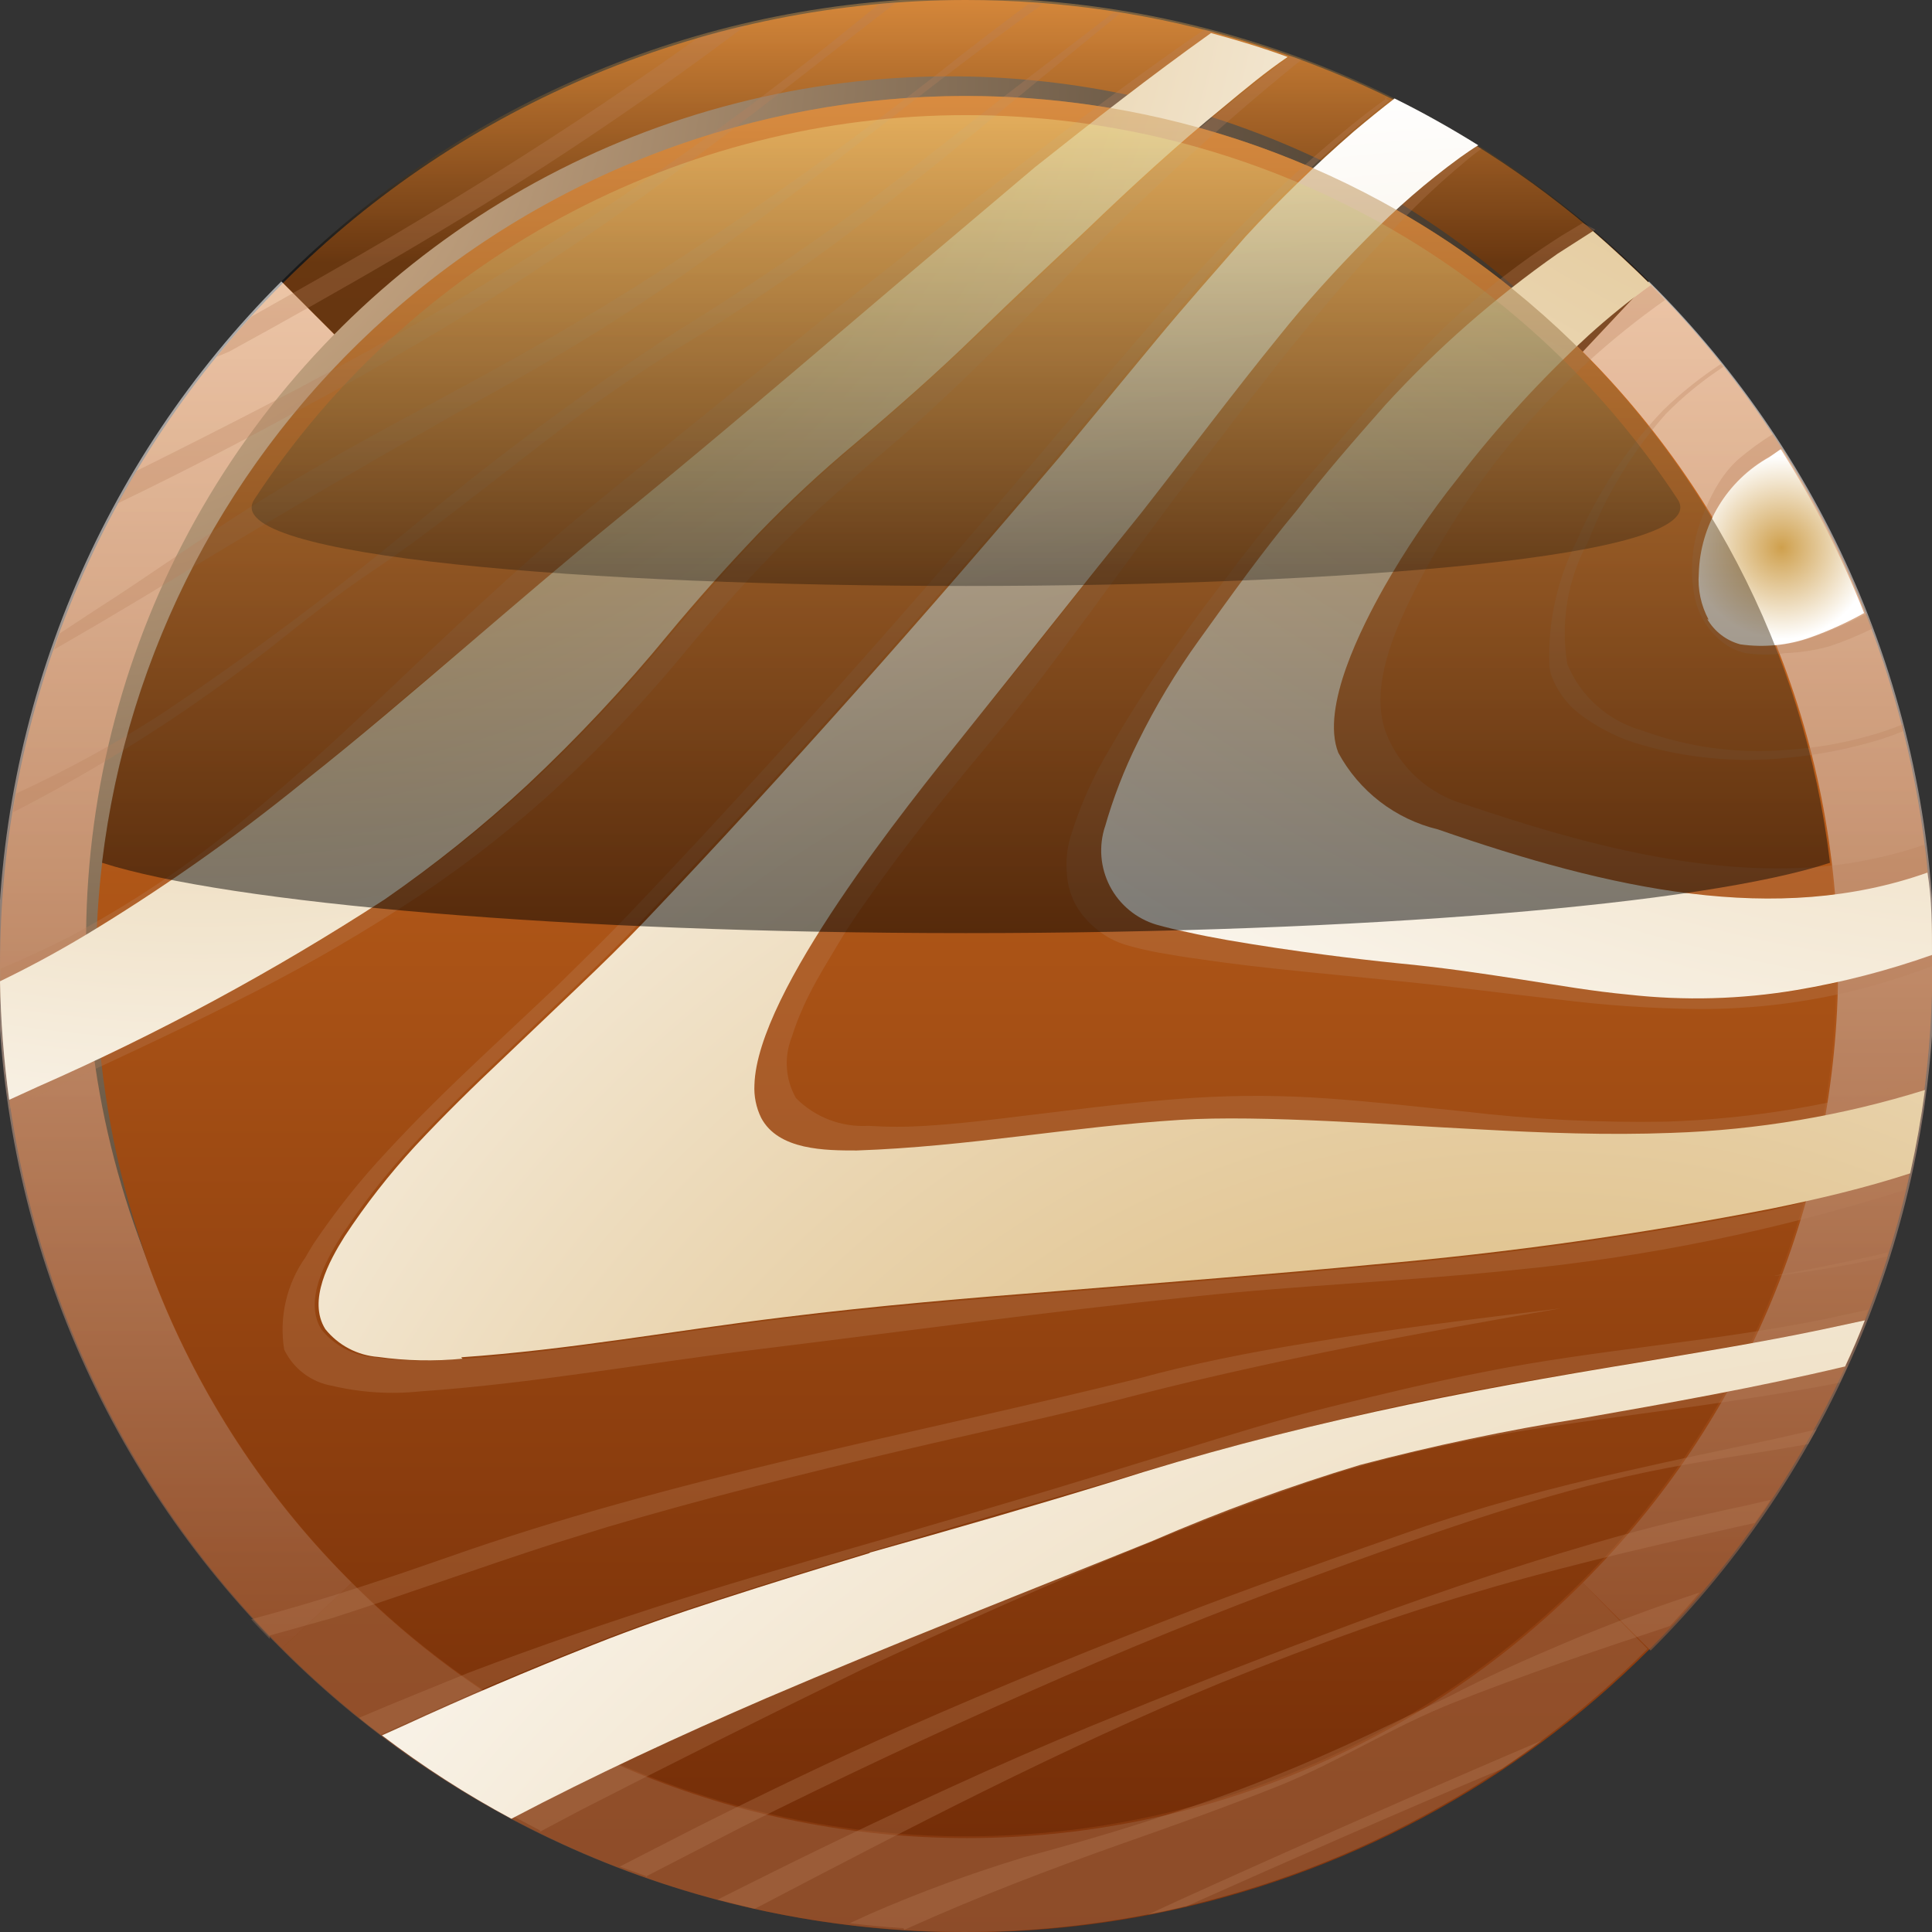 <svg width="206" height="206" viewBox="0 0 206 206" fill="none" xmlns="http://www.w3.org/2000/svg">
<rect x="0" y="0" width="206" height="206" fill="#333333" stroke="none"/>
<path fill-rule="evenodd" clip-rule="evenodd" d="M102.981 6.82671e-06C123.36 -0.007 143.282 6.029 160.23 17.346C177.177 28.663 190.387 44.752 198.188 63.578C205.99 82.404 208.034 103.12 204.06 123.108C200.086 143.095 190.274 161.454 175.864 175.864C161.454 190.274 143.095 200.086 123.108 204.06C103.12 208.034 82.404 205.99 63.578 198.188C44.752 190.387 28.663 177.177 17.346 160.23C6.029 143.282 -0.007 123.36 6.82671e-06 102.981C0.01 75.672 10.863 49.484 30.174 30.174C49.484 10.863 75.672 0.01 102.981 6.82671e-06Z" fill="url(#paint0_linear_93_10345)"/>
<path style="mix-blend-mode:multiply" opacity="0.6" fill-rule="evenodd" clip-rule="evenodd" d="M10.238 102.981C10.256 90.811 12.674 78.763 17.352 67.528C22.03 56.292 28.877 46.089 37.502 37.502L30.002 30.002C20.418 39.57 12.815 50.934 7.627 63.444C2.439 75.954 -0.231 89.363 -0.231 102.906C-0.231 116.449 2.439 129.859 7.627 142.368C12.815 154.878 20.418 166.242 30.002 175.811L37.502 168.76C28.838 160.14 21.968 149.889 17.288 138.599C12.609 127.308 10.213 115.203 10.238 102.981Z" fill="url(#paint1_linear_93_10345)"/>
<path style="mix-blend-mode:multiply" opacity="0.6" fill-rule="evenodd" clip-rule="evenodd" d="M168.76 37.502C177.392 46.114 184.24 56.343 188.912 67.604C193.584 78.866 195.989 90.939 195.989 103.131C195.989 115.324 193.584 127.396 188.912 138.658C184.24 149.919 177.392 160.149 168.76 168.76L175.998 175.998C185.607 166.419 193.227 155.035 198.421 142.501C203.615 129.966 206.28 116.529 206.263 102.961C206.245 89.393 203.546 75.963 198.32 63.441C193.094 50.92 185.444 39.556 175.811 30.002L168.76 37.502Z" fill="url(#paint2_linear_93_10345)"/>
<path style="mix-blend-mode:screen" opacity="0.5" fill-rule="evenodd" clip-rule="evenodd" d="M102.981 10.238C115.203 10.213 127.309 12.609 138.599 17.288C149.889 21.968 160.14 28.838 168.76 37.502L175.811 30.002C166.242 20.418 154.878 12.815 142.369 7.627C129.859 2.439 116.449 -0.231 102.906 -0.231C89.364 -0.231 75.954 2.439 63.444 7.627C50.934 12.815 39.57 20.418 30.002 30.002L37.502 37.502C46.089 28.877 56.292 22.03 67.528 17.352C78.763 12.674 90.811 10.256 102.981 10.238Z" fill="url(#paint3_linear_93_10345)"/>
<g style="mix-blend-mode:multiply" opacity="0.6">
<path fill-rule="evenodd" clip-rule="evenodd" d="M168.76 168.76C160.149 177.392 149.92 184.24 138.658 188.912C127.396 193.584 115.324 195.989 103.131 195.989C90.939 195.989 78.866 193.584 67.605 188.912C56.343 184.24 46.114 177.392 37.502 168.76L30.002 175.811C39.562 185.381 50.916 192.973 63.412 198.153C75.909 203.333 89.304 205.999 102.831 205.999C116.359 205.999 129.754 203.333 142.251 198.153C154.747 192.973 166.1 185.381 175.661 175.811L168.76 168.76Z" fill="#965B3B"/>
</g>
<path style="mix-blend-mode:screen" fill-rule="evenodd" clip-rule="evenodd" d="M101.256 8.138C113.622 8.136 125.862 10.629 137.242 15.469C148.621 20.308 158.908 27.394 167.485 36.302C152.126 21.603 132.186 12.625 111 10.868C89.814 9.112 68.667 14.685 51.098 26.654C33.529 38.623 20.602 56.262 14.482 76.621C8.362 96.98 9.419 118.823 17.476 138.496C11.081 124.464 8.309 109.052 9.415 93.672C10.521 78.292 15.469 63.435 23.806 50.463C32.143 37.491 43.602 26.819 57.134 19.424C70.665 12.029 85.836 8.149 101.256 8.138Z" fill="url(#paint4_radial_93_10345)"/>
<path fill-rule="evenodd" clip-rule="evenodd" d="M102.981 10.238C121.335 10.231 139.278 15.667 154.542 25.859C169.805 36.051 181.703 50.541 188.73 67.496C195.757 84.451 197.597 103.109 194.019 121.11C190.44 139.111 181.603 155.647 168.625 168.624C155.647 181.602 139.112 190.44 121.11 194.018C103.109 197.597 84.451 195.757 67.496 188.73C50.541 181.703 36.051 169.805 25.859 154.541C15.667 139.278 10.231 121.335 10.238 102.981C10.248 78.387 20.023 54.803 37.413 37.413C54.804 20.022 78.388 10.248 102.981 10.238Z" fill="url(#paint5_linear_93_10345)"/>
<g style="mix-blend-mode:multiply" opacity="0.3">
<path fill-rule="evenodd" clip-rule="evenodd" d="M126.42 203.3C137.671 198.274 148.922 193.324 160.172 188.599C161.597 187.624 163.022 186.649 164.372 185.599C151.359 191.149 138.421 196.849 125.52 202.7L122.37 204.162C123.683 203.9 124.995 203.637 126.308 203.3H126.42ZM96.418 205.775L96.906 205.55C104.406 202.175 111.907 199.325 119.407 196.662C125.07 194.674 130.658 192.687 136.321 190.436C142.734 187.849 148.584 184.061 155.072 181.511C162.572 178.548 170.335 175.923 178.061 173.373C179.148 172.21 180.198 171.01 181.211 169.81C176.523 171.348 171.948 173.035 167.41 174.948C162.872 176.861 158.71 178.698 154.397 180.948L145.621 185.111C142.396 186.611 139.171 188.036 135.908 189.349C131.333 191.224 126.683 192.799 121.995 194.299C117.307 195.799 113.407 196.887 109.132 198.049C103.582 199.731 98.135 201.734 92.818 204.05L90.606 205.062C92.518 205.287 94.356 205.475 96.343 205.587L96.418 205.775ZM188.824 159.91L186.086 160.547C183.574 161.072 181.098 161.635 178.586 162.235C176.073 162.835 172.848 163.697 170.035 164.522C160.247 167.373 150.609 170.71 141.084 174.311C132.833 177.386 124.695 180.611 116.557 183.949C111.382 186.086 106.206 188.336 101.069 190.699C93.868 193.999 86.705 197.437 79.58 201.012L76.505 202.55L80.48 203.525C96.756 195.012 113.107 186.461 130.133 179.448C135.196 177.386 140.296 175.436 145.471 173.598C150.047 171.985 154.697 170.523 159.385 169.173C168.535 166.548 177.836 164.447 187.099 162.385C187.699 161.56 188.261 160.735 188.786 159.91H188.824ZM68.817 200.112L79.205 194.749C89.205 189.749 99.381 184.961 109.732 180.386C119.557 176.036 129.533 171.948 139.733 168.198C145.584 166.023 151.434 163.922 157.36 161.972C162.647 160.247 167.973 158.672 173.411 157.434C178.848 156.197 183.986 155.447 189.274 154.584L192.799 153.984L193.699 152.409L189.086 153.459C183.799 154.584 178.548 155.672 173.298 156.872C165.573 158.597 157.997 160.622 150.497 163.247C142.996 165.872 135.496 168.498 127.995 171.348C117.27 175.473 106.619 179.786 96.118 184.436C88.618 187.774 81.117 191.374 73.842 195.049L66.079 199.025L69.079 200.112H68.817ZM57.566 195.312L61.879 193.024C71.879 187.899 81.88 182.899 91.881 178.023C101.744 173.41 111.682 168.948 121.882 164.785C126.195 163.022 130.583 161.26 134.971 159.685C138.533 158.372 142.134 157.134 145.771 156.122C152.113 154.42 158.55 153.092 165.048 152.147C171.685 151.134 178.323 150.347 184.924 149.334C188.674 148.771 192.424 148.171 196.174 147.421C196.474 146.784 196.774 146.184 197.037 145.546C187.736 147.796 178.286 149.296 168.835 151.097C160.92 152.354 153.072 154.006 145.321 156.047C137.795 158.316 130.407 161.021 123.195 164.147C109.469 169.773 95.593 175.098 81.942 180.948C72.754 184.924 63.679 189.124 54.866 193.737L57.566 195.162V195.312ZM199.287 139.621L194.449 140.671C182.449 143.109 170.148 143.896 158.147 146.296C152.597 147.384 147.121 148.696 141.684 150.047C136.246 151.397 131.37 152.934 126.233 154.509L118.057 157.022C110.032 159.497 102.006 161.822 93.943 164.185C86.78 166.248 79.58 168.31 72.454 170.56C65.329 172.81 57.453 175.511 49.953 178.361C46.203 179.898 42.153 181.511 38.29 183.161C39.04 183.799 39.827 184.399 40.578 184.961L42.828 183.949C49.503 180.873 56.216 178.023 63.041 175.323C67.467 173.56 72.004 171.985 76.542 170.523C81.868 168.798 87.193 167.148 92.518 165.535C101.069 162.947 109.657 160.472 118.207 158.035C127.47 155.147 136.958 152.709 146.334 150.534C155.709 148.359 165.46 146.784 175.098 145.171C181.399 144.121 187.699 143.109 193.849 141.796L198.762 140.783L199.212 139.621H199.287ZM28.764 174.386L35.477 172.51C43.39 169.96 51.228 167.11 59.141 164.56L64.691 162.835C75.192 159.722 85.805 157.097 96.456 154.584C104.894 152.597 113.332 150.834 121.695 148.621C136.471 144.871 151.397 142.096 166.398 139.508C157.247 140.633 148.134 141.721 139.058 143.259C133.096 144.234 127.17 145.396 121.282 147.009C96.681 153.084 71.704 157.584 47.703 166.06C41.815 168.123 35.89 170.11 29.889 171.798L26.777 172.66C27.414 173.373 28.089 174.048 28.764 174.761V174.386ZM189.349 136.021C193.041 135.6 196.709 134.987 200.337 134.183L201.237 133.958C201.247 133.821 201.247 133.683 201.237 133.546L200.037 133.846C196.287 134.671 192.837 135.383 189.199 136.021H189.349ZM176.036 30.377C173.698 32.063 171.457 33.878 169.323 35.815C164.262 40.487 159.608 45.58 155.409 51.041C152.499 54.693 149.879 58.568 147.571 62.629C145.246 66.754 140.784 75.417 142.696 80.255C143.793 82.285 145.305 84.062 147.134 85.471C148.962 86.879 151.066 87.888 153.309 88.43C171.798 94.843 189.424 98.706 205.512 93.043C205.512 92.068 205.512 91.055 205.175 90.08C202.081 91.126 198.89 91.854 195.649 92.255C182.374 93.756 168.76 90.005 156.197 85.768C154.322 85.242 152.592 84.292 151.142 82.991C149.692 81.691 148.56 80.075 147.834 78.267C146.109 73.917 148.209 68.404 150.122 64.429C156.332 51.447 165.771 40.277 177.536 31.989C177.048 31.427 176.523 30.939 176.036 30.414V30.377ZM168.76 23.776L166.51 25.127C160.665 28.825 155.332 33.276 150.647 38.365C147.534 41.59 144.534 44.965 141.646 48.34C137.896 52.653 134.146 57.041 130.808 61.541C129.12 63.716 127.47 65.929 125.895 68.179C123.184 71.888 120.681 75.745 118.395 79.73C116.577 82.727 115.141 85.94 114.119 89.293C113.772 90.511 113.645 91.781 113.744 93.043C113.805 94.178 114.099 95.289 114.607 96.306C115.177 97.363 115.956 98.294 116.895 99.043C117.835 99.841 118.934 100.43 120.12 100.769C121.218 101.088 122.332 101.351 123.457 101.556C124.958 101.819 126.458 102.081 127.958 102.269C131.708 102.831 135.458 103.244 139.208 103.619L148.584 104.556C154.397 105.119 160.172 105.906 165.948 106.544C171.048 107.193 176.182 107.544 181.324 107.594C186.871 107.592 192.398 106.924 197.787 105.606C200.638 104.889 203.444 104 206.188 102.944C206.188 102.569 206.188 102.194 206.188 101.819C201.494 103.489 196.662 104.743 191.749 105.569C185.85 106.555 179.842 106.719 173.898 106.056C170.148 105.681 166.398 105.044 162.46 104.444C158.522 103.844 153.759 103.131 149.372 102.719C146.784 102.456 144.234 102.156 141.646 101.819C138.158 101.369 134.633 100.844 131.145 100.244C129.683 99.981 128.258 99.719 126.795 99.381C125.333 99.043 124.62 98.893 123.532 98.593C122.474 98.278 121.49 97.753 120.638 97.05C119.786 96.347 119.084 95.481 118.574 94.501C118.063 93.522 117.754 92.45 117.665 91.349C117.577 90.249 117.71 89.141 118.057 88.093C118.946 84.952 120.127 81.901 121.582 78.98C123.45 75.179 125.633 71.541 128.108 68.104C131.483 63.416 134.933 58.766 138.533 54.266C141.571 50.516 144.684 46.765 147.984 43.015C153.504 36.986 159.665 31.579 166.36 26.889L170.11 24.489L168.76 23.776ZM157.51 15.601C156.835 16.013 156.197 16.463 155.559 16.913C152.009 19.502 148.684 22.388 145.621 25.539C142.321 28.877 139.208 32.439 136.208 36.04C131.183 42.153 126.458 48.49 121.582 54.791C115.432 62.629 109.282 70.504 102.831 78.267C96.381 86.03 80.33 105.981 80.33 115.769C80.264 116.986 80.509 118.199 81.042 119.295C82.88 122.67 87.943 123.045 91.243 122.782C103.244 122.37 113.744 120.27 125.708 119.52C134.371 118.957 148.472 120.082 157.622 120.532C164.447 120.832 171.273 121.17 178.098 120.907C187.28 120.581 196.375 119.017 205.137 116.257C205.137 115.807 205.137 115.357 205.137 114.907C196.245 117.72 187.008 119.298 177.686 119.595C170.469 119.72 163.252 119.357 156.084 118.507C151.247 118.02 146.371 117.457 141.496 117.12C136.84 116.784 132.167 116.759 127.508 117.045C120.382 117.495 113.294 118.507 106.206 119.332C103.694 119.632 101.181 119.895 98.706 120.045C96.671 120.176 94.629 120.176 92.593 120.045C91.169 120.127 89.743 119.906 88.411 119.395C87.079 118.884 85.871 118.096 84.868 117.082C84.311 116.104 83.981 115.013 83.903 113.889C83.825 112.766 84.001 111.64 84.418 110.594C84.907 109.047 85.522 107.542 86.255 106.094C87.23 104.144 88.355 102.344 89.518 100.394C90.68 98.443 91.806 96.868 93.006 95.181C95.293 91.918 97.731 88.768 100.206 85.655C102.081 83.33 103.956 81.042 105.906 78.717C109.657 74.292 112.957 69.717 116.37 65.141C120.12 60.004 123.87 54.866 127.808 49.766C132.458 43.615 137.146 37.502 142.134 31.614C144.421 28.952 146.746 26.326 149.184 23.814C151.318 21.555 153.584 19.427 155.972 17.439C156.61 16.876 157.285 16.351 157.96 15.863L157.51 15.601ZM148.021 10.351C146.596 11.363 145.209 12.451 143.859 13.538C138.628 17.814 133.714 22.463 129.158 27.452C123.532 33.452 118.17 39.79 112.807 46.203C97.993 63.716 82.805 80.93 66.942 97.581C64.504 100.131 61.954 102.606 59.441 105.081L51.191 112.844C47.815 116.032 44.478 119.295 41.328 122.707C38.422 125.797 35.775 129.121 33.414 132.645C33.152 133.096 32.852 133.546 32.59 134.033C30.561 136.893 29.74 140.436 30.302 143.896C30.782 144.9 31.496 145.775 32.383 146.447C33.27 147.119 34.306 147.569 35.402 147.759C38.471 148.484 41.641 148.687 44.778 148.359C56.778 147.534 68.667 145.359 80.63 143.896C96.231 141.984 111.794 139.846 127.395 138.233C138.646 137.033 149.897 136.621 161.372 135.421C175.588 134.046 189.617 131.167 203.225 126.833L203.562 125.295C198.725 126.683 193.774 127.845 188.824 129.045C174.752 131.788 160.543 133.778 146.259 135.008C135.308 136.058 124.32 136.883 113.332 137.783C103.356 138.571 93.381 139.396 83.33 140.633C71.854 142.021 60.454 144.121 48.903 144.909C45.906 145.203 42.885 145.14 39.902 144.721C38.812 144.639 37.75 144.333 36.782 143.824C35.815 143.314 34.962 142.611 34.277 141.759C32.364 138.721 34.69 134.483 36.34 131.858C38.577 128.461 41.085 125.25 43.84 122.257C46.915 118.957 50.103 115.844 53.366 112.769L61.241 105.269C63.679 102.944 66.079 100.619 68.404 98.181C83.63 82.167 98.406 65.629 112.544 48.79L122.82 36.415C125.895 32.664 129.008 28.914 132.271 25.464C135.918 21.498 139.787 17.742 143.859 14.213C145.284 13.013 146.709 11.851 148.134 10.726L147.609 10.463L148.021 10.351ZM1.125 118.17L4.388 116.67C11.288 113.444 18.189 110.294 24.939 106.881C30.992 103.88 36.876 100.55 42.565 96.906C47.975 93.453 53.104 89.578 57.904 85.318C63.286 80.486 68.301 75.258 72.904 69.679C76.017 65.929 79.13 62.404 82.468 58.953C85.805 55.503 89.255 52.503 92.818 49.39C99.831 43.54 106.244 37.09 112.619 30.639C120.76 21.956 129.494 13.848 138.758 6.375L137.596 5.963C135.271 7.688 132.983 9.451 130.77 11.288C125.708 15.413 120.907 19.839 116.257 24.339C112.282 28.089 108.382 31.839 104.406 35.59C100.431 39.34 95.931 43.428 91.506 47.178C87.911 50.178 84.481 53.371 81.23 56.741C77.892 60.229 74.704 63.866 71.592 67.541C66.941 73.197 61.931 78.546 56.591 83.555C51.777 87.991 46.651 92.077 41.252 95.781C29.404 103.479 16.95 110.201 4.013 115.882L0.975 117.27C0.975 117.57 0.975 117.87 0.975 118.17H1.125ZM0 104.631C2.963 103.169 5.888 101.594 8.738 99.906C16.992 94.941 24.887 89.402 32.364 83.33C38.177 78.717 43.615 73.917 49.465 69.079C55.316 64.241 60.229 59.854 65.742 55.353C73.954 48.753 81.98 41.89 90.005 35.065C96.868 29.214 103.769 23.401 110.782 17.701C116.857 12.788 123.045 7.95 129.533 3.413L128.408 3.15C122.07 7.5 115.92 12.113 109.844 16.764C102.606 22.276 95.443 28.014 88.355 33.565C80.292 40.015 72.304 46.503 64.316 52.991C57.303 58.654 50.778 64.729 44.253 70.917C37.727 77.105 32.402 82.167 26.027 87.38C20.218 92.193 13.936 96.403 7.275 99.944C4.913 101.144 2.513 102.269 0.075 103.281C0.075 103.731 0.075 104.181 0.075 104.631H0ZM1.275 86.668L2.738 85.918C12.089 81.027 20.966 75.277 29.252 68.742C32.59 66.079 35.965 63.416 39.527 61.016C43.09 58.616 45.64 56.666 48.603 54.416L58.691 46.615C63.276 43.065 68.045 39.76 72.979 36.715C81.628 31.478 89.887 25.625 97.693 19.201C105.006 13.388 111.907 7.5 119.22 1.613L119.595 1.35H118.695C114.944 4.275 110.932 7.275 107.069 10.276C103.206 13.276 98.406 17.101 94.018 20.439C86.93 25.802 79.542 30.752 72.004 35.44C62.632 41.544 53.616 48.18 45.003 55.316C36.07 62.757 26.757 69.73 17.101 76.205C12.179 79.361 7.041 82.168 1.725 84.605C1.576 85.286 1.463 85.975 1.388 86.668H1.275ZM5.625 69.342L10.538 66.492C16.389 63.041 22.164 59.478 28.052 55.991C36.502 50.99 45.015 46.09 53.591 41.29C61.724 36.788 69.565 31.777 77.067 26.289C84.943 20.551 92.631 14.401 100.394 8.438C103.919 5.738 107.519 3.038 111.157 0.45H109.619C106.356 2.888 103.094 5.363 99.869 7.95C92.368 13.801 84.53 19.501 76.542 24.864C68.554 30.227 60.604 35.065 52.278 39.64C43.953 44.215 35.027 48.753 26.739 54.041C21.114 57.603 15.676 61.541 10.126 65.066L6.375 67.541L5.738 69.342H5.625ZM12.563 53.666C19.364 50.391 26.102 46.915 32.777 43.24C43.726 37.373 54.331 30.888 64.541 23.814C75.192 16.313 85.28 8.213 95.556 0.262L93.756 0.412L88.318 4.8C73.954 16.265 58.677 26.537 42.64 35.515C33.414 40.727 23.889 45.565 14.551 50.215C13.876 51.341 13.201 52.503 12.563 53.666ZM23.064 38.065L24.414 37.502C36.677 30.789 48.753 23.851 60.341 16.238C66.867 11.938 73.267 7.425 79.542 2.7C77.817 3.075 76.13 3.525 74.442 4.013C72.342 5.513 70.279 6.975 68.179 8.4C59.554 14.363 50.703 19.914 41.703 25.239C36.79 28.127 31.802 30.939 26.814 33.752C25.502 35.14 24.264 36.602 23.064 38.102V38.065ZM183.536 38.777C181.321 40.227 179.249 41.885 177.348 43.728C173.503 47.748 170.405 52.422 168.198 57.528C166.063 61.659 165.03 66.27 165.198 70.917C165.229 71.299 165.305 71.677 165.423 72.042C166.008 73.644 167.035 75.049 168.385 76.092C170.136 77.436 172.101 78.476 174.198 79.167C179.553 80.843 185.197 81.392 190.774 80.78C193.913 80.481 197.015 79.878 200.037 78.98C201.05 78.68 201.987 78.342 202.925 77.967C202.925 77.705 202.925 77.442 202.925 77.217C201.701 77.716 200.449 78.142 199.175 78.492C196.358 79.279 193.467 79.769 190.549 79.955C185.31 80.4 180.037 79.696 175.098 77.892C173.316 77.394 171.671 76.498 170.287 75.27C168.903 74.042 167.816 72.514 167.11 70.804C166.377 66.329 167.155 61.737 169.323 57.753C171.261 52.743 174.081 48.12 177.648 44.103C179.505 42.23 181.554 40.558 183.761 39.115L183.499 38.777H183.536ZM189.049 46.278C187.728 47.089 186.474 48.005 185.299 49.015C184.535 49.726 183.867 50.533 183.311 51.416C182.755 52.297 182.278 53.225 181.886 54.191C181.429 55.206 181.065 56.26 180.798 57.341C180.563 58.337 180.437 59.355 180.423 60.379C180.386 61.396 180.462 62.415 180.648 63.416C180.825 64.439 181.194 65.419 181.736 66.304C182.253 67.16 182.928 67.911 183.724 68.517C184.441 69.07 185.275 69.454 186.161 69.642C187.541 69.848 188.944 69.848 190.324 69.642C191.909 69.585 193.482 69.346 195.012 68.929C196.605 68.402 198.159 67.763 199.662 67.016C199.475 66.454 199.25 65.929 199.062 65.404C197.192 66.401 195.249 67.254 193.249 67.954C190.848 68.812 188.273 69.069 185.749 68.704C185.012 68.509 184.321 68.17 183.716 67.706C183.111 67.243 182.604 66.664 182.224 66.004C181.405 64.489 181.041 62.77 181.174 61.054C181.247 58.518 181.976 56.045 183.291 53.876C184.605 51.707 186.46 49.916 188.674 48.678L190.062 47.89L189.086 46.39L189.049 46.278Z" fill="#B7805C"/>
</g>
<path style="mix-blend-mode:multiply" fill-rule="evenodd" clip-rule="evenodd" d="M49.165 144.721C60.716 143.934 72.117 141.833 83.592 140.446C93.531 139.208 103.506 138.383 113.594 137.596C124.582 136.696 135.571 135.871 146.521 134.821C160.755 133.585 174.913 131.595 188.936 128.858C193.887 127.845 198.837 126.683 203.675 125.107C204.325 122.182 204.85 119.22 205.25 116.219C196.484 118.954 187.388 120.493 178.211 120.795C171.385 121.057 164.56 120.795 157.734 120.42C148.584 119.97 134.483 118.845 125.82 119.407C114.007 120.157 103.319 122.257 91.355 122.67C88.055 122.67 82.992 122.67 81.155 119.182C80.621 118.087 80.376 116.873 80.442 115.657C80.742 105.719 96.681 85.955 102.944 78.155C109.206 70.354 115.357 62.516 121.695 54.678C126.57 48.453 131.295 42.115 136.321 35.927C139.321 32.177 142.433 28.764 145.734 25.426C148.796 22.275 152.121 19.39 155.672 16.801C156.309 16.351 156.947 15.901 157.622 15.488C154.734 13.688 151.734 12.001 148.696 10.501C147.234 11.626 145.809 12.788 144.384 13.988C140.312 17.517 136.443 21.273 132.795 25.239C129.533 28.989 126.42 32.477 123.345 36.19L112.957 48.753C98.668 65.591 84.042 82.13 68.817 98.143C66.491 100.581 64.091 102.906 61.654 105.231L53.778 112.732C50.515 115.807 47.328 118.92 44.252 122.22C41.497 125.212 38.989 128.423 36.752 131.82C35.102 134.446 32.777 138.683 34.689 141.721C35.374 142.574 36.227 143.276 37.195 143.786C38.162 144.296 39.224 144.601 40.315 144.684C43.297 145.102 46.318 145.165 49.315 144.871L49.165 144.721Z" fill="url(#paint6_radial_93_10345)"/>
<path style="mix-blend-mode:multiply" fill-rule="evenodd" clip-rule="evenodd" d="M117.832 88.093C117.485 89.141 117.352 90.249 117.44 91.349C117.529 92.45 117.838 93.522 118.348 94.501C118.859 95.481 119.561 96.347 120.413 97.05C121.265 97.753 122.249 98.278 123.307 98.593C124.382 98.893 125.47 99.156 126.57 99.381C128.033 99.719 129.458 99.981 130.92 100.244C134.408 100.844 137.933 101.369 141.421 101.819C144.009 102.156 146.559 102.456 149.146 102.719C153.534 103.131 157.884 103.769 162.235 104.444C166.585 105.119 169.735 105.681 173.673 106.056C179.617 106.719 185.625 106.555 191.524 105.569C196.448 104.739 201.292 103.484 206 101.819C206 98.856 206 95.931 205.512 93.043C189.424 98.743 171.76 94.843 153.309 88.43C151.066 87.888 148.962 86.879 147.133 85.471C145.305 84.062 143.793 82.285 142.696 80.255C140.783 75.417 145.246 66.754 147.571 62.629C149.878 58.568 152.499 54.693 155.409 51.041C159.607 45.58 164.262 40.487 169.323 35.815C171.457 33.878 173.698 32.063 176.035 30.377C174.035 28.402 171.973 26.489 169.848 24.639L166.097 27.039C159.403 31.729 153.241 37.136 147.721 43.165C144.421 46.915 141.308 50.441 138.271 54.416C134.52 58.916 131.22 63.566 127.845 68.254C125.37 71.691 123.188 75.329 121.32 79.13C119.864 82.051 118.684 85.102 117.794 88.243L117.832 88.093Z" fill="url(#paint7_radial_93_10345)"/>
<path style="mix-blend-mode:multiply" fill-rule="evenodd" clip-rule="evenodd" d="M56.253 83.668C61.593 78.658 66.604 73.309 71.254 67.654C74.367 63.904 77.555 60.341 80.892 56.853C84.143 53.483 87.573 50.291 91.168 47.29C95.593 43.54 99.869 39.79 104.069 35.702C108.269 31.614 111.944 28.202 115.92 24.451C120.607 19.951 125.408 15.526 130.47 11.401C132.683 9.563 134.971 7.65 137.296 6.075C134.633 5.1 131.895 4.275 129.12 3.525C122.745 8.063 116.557 12.901 110.369 17.814C103.769 23.401 96.868 29.214 90.005 35.065C81.98 41.89 73.954 48.715 65.779 55.353C60.266 59.854 54.903 64.466 49.503 69.079C44.103 73.692 38.252 78.717 32.402 83.33C24.924 89.402 17.029 94.941 8.776 99.906C5.925 101.606 3 103.181 0 104.631C0.078 108.859 0.404 113.079 0.975 117.27L4.013 115.882C16.869 110.227 29.248 103.542 41.028 95.893C46.387 92.185 51.475 88.1 56.253 83.668Z" fill="url(#paint8_radial_93_10345)"/>
<path style="mix-blend-mode:multiply" fill-rule="evenodd" clip-rule="evenodd" d="M92.668 165.61C87.343 167.223 82.017 168.873 76.692 170.598C72.154 172.06 67.617 173.635 63.191 175.398C56.366 178.098 49.653 180.948 42.978 184.024L40.727 185.036C45.087 188.357 49.702 191.329 54.528 193.924C63.379 189.274 72.454 185.074 81.642 181.098C95.293 175.248 109.169 169.848 122.895 164.297C130.107 161.171 137.495 158.466 145.021 156.197C152.772 154.156 160.62 152.503 168.535 151.247C177.948 149.596 187.286 147.946 196.737 145.696C197.487 144.084 198.2 142.434 198.837 140.783L194.112 141.796C187.849 143.109 181.549 144.121 175.361 145.171C165.723 146.746 156.122 148.434 146.596 150.534C137.071 152.634 127.845 155.034 118.47 158.034C109.919 160.66 101.331 163.135 92.781 165.535L92.668 165.61Z" fill="url(#paint9_radial_93_10345)"/>
<path style="mix-blend-mode:multiply" fill-rule="evenodd" clip-rule="evenodd" d="M182.036 66.004C182.416 66.664 182.924 67.243 183.529 67.706C184.134 68.17 184.825 68.509 185.561 68.704C188.085 69.069 190.66 68.812 193.062 67.954C195.03 67.251 196.937 66.385 198.762 65.366C196.359 59.273 193.383 53.421 189.874 47.89L188.637 48.753C186.423 49.991 184.568 51.782 183.253 53.951C181.939 56.12 181.209 58.593 181.136 61.129C181.003 62.845 181.368 64.564 182.186 66.079L182.036 66.004Z" fill="url(#paint10_radial_93_10345)"/>
<path style="mix-blend-mode:screen" opacity="0.5" fill-rule="evenodd" clip-rule="evenodd" d="M102.981 99.493C145.471 99.493 181.736 96.418 195.124 91.993C192.429 69.454 181.565 48.685 164.588 33.618C147.611 18.55 125.699 10.228 103 10.228C80.3 10.228 58.389 18.55 41.412 33.618C24.435 48.685 13.571 69.454 10.876 91.993C24.339 96.306 60.491 99.493 102.981 99.493Z" fill="url(#paint11_linear_93_10345)"/>
<path style="mix-blend-mode:screen" opacity="0.3" fill-rule="evenodd" clip-rule="evenodd" d="M178.886 53.253C170.628 40.665 159.368 30.328 146.121 23.175C132.874 16.021 118.055 12.276 103 12.276C87.945 12.276 73.126 16.021 59.879 23.175C46.631 30.328 35.372 40.665 27.114 53.253C19.051 65.554 186.949 65.554 178.886 53.253Z" fill="url(#paint12_linear_93_10345)"/>
<defs>
<linearGradient id="paint0_linear_93_10345" x1="102.981" y1="206" x2="102.981" y2="0" gradientUnits="userSpaceOnUse">
<stop stop-color="#80350E"/>
<stop offset="1" stop-color="#DE7724"/>
</linearGradient>
<linearGradient id="paint1_linear_93_10345" x1="18.714" y1="175.811" x2="18.714" y2="30.152" gradientUnits="userSpaceOnUse">
<stop stop-color="#965B3B"/>
<stop offset="1" stop-color="white"/>
</linearGradient>
<linearGradient id="paint2_linear_93_10345" x1="187.286" y1="175.811" x2="187.286" y2="30.152" gradientUnits="userSpaceOnUse">
<stop stop-color="#965B3B"/>
<stop offset="1" stop-color="white"/>
</linearGradient>
<linearGradient id="paint3_linear_93_10345" x1="102.981" y1="37.39" x2="102.981" y2="-6.92056e-05" gradientUnits="userSpaceOnUse">
<stop offset="0.25"/>
<stop offset="1" stop-color="#CC9750"/>
</linearGradient>
<radialGradient id="paint4_radial_93_10345" cx="0" cy="0" r="1" gradientUnits="userSpaceOnUse" gradientTransform="translate(4.65 2.138) scale(217.288 217.288)">
<stop stop-color="#EFC79C"/>
<stop offset="1"/>
</radialGradient>
<linearGradient id="paint5_linear_93_10345" x1="102.981" y1="195.762" x2="102.981" y2="10.238" gradientUnits="userSpaceOnUse">
<stop stop-color="#752E08"/>
<stop offset="1" stop-color="#DE7724"/>
</linearGradient>
<radialGradient id="paint6_radial_93_10345" cx="0" cy="0" r="1" gradientUnits="userSpaceOnUse" gradientTransform="translate(164.935 218.263) scale(211.55 211.55)">
<stop stop-color="#CFA04D"/>
<stop offset="1" stop-color="white"/>
</radialGradient>
<radialGradient id="paint7_radial_93_10345" cx="0" cy="0" r="1" gradientUnits="userSpaceOnUse" gradientTransform="translate(223.026 -65.329) scale(215.826 215.826)">
<stop stop-color="#CFA04D"/>
<stop offset="1" stop-color="white"/>
</radialGradient>
<radialGradient id="paint8_radial_93_10345" cx="0" cy="0" r="1" gradientUnits="userSpaceOnUse" gradientTransform="translate(21.976 -18.189) scale(161.522)">
<stop stop-color="#CFA04D"/>
<stop offset="1" stop-color="white"/>
</radialGradient>
<radialGradient id="paint9_radial_93_10345" cx="0" cy="0" r="1" gradientUnits="userSpaceOnUse" gradientTransform="translate(219.651 336.095) scale(272.379 272.379)">
<stop stop-color="#CFA04D"/>
<stop offset="1" stop-color="white"/>
</radialGradient>
<radialGradient id="paint10_radial_93_10345" cx="0" cy="0" r="1" gradientUnits="userSpaceOnUse" gradientTransform="translate(189.949 58.391) scale(9.751 9.751)">
<stop stop-color="#CFA04D"/>
<stop offset="1" stop-color="white"/>
</radialGradient>
<linearGradient id="paint11_linear_93_10345" x1="102.981" y1="99.493" x2="102.981" y2="10.238" gradientUnits="userSpaceOnUse">
<stop/>
<stop offset="1" stop-color="#D4A15D"/>
</linearGradient>
<linearGradient id="paint12_linear_93_10345" x1="102.981" y1="62.479" x2="102.981" y2="12.263" gradientUnits="userSpaceOnUse">
<stop/>
<stop offset="1" stop-color="#FFFD9E"/>
</linearGradient>
</defs>
</svg>
